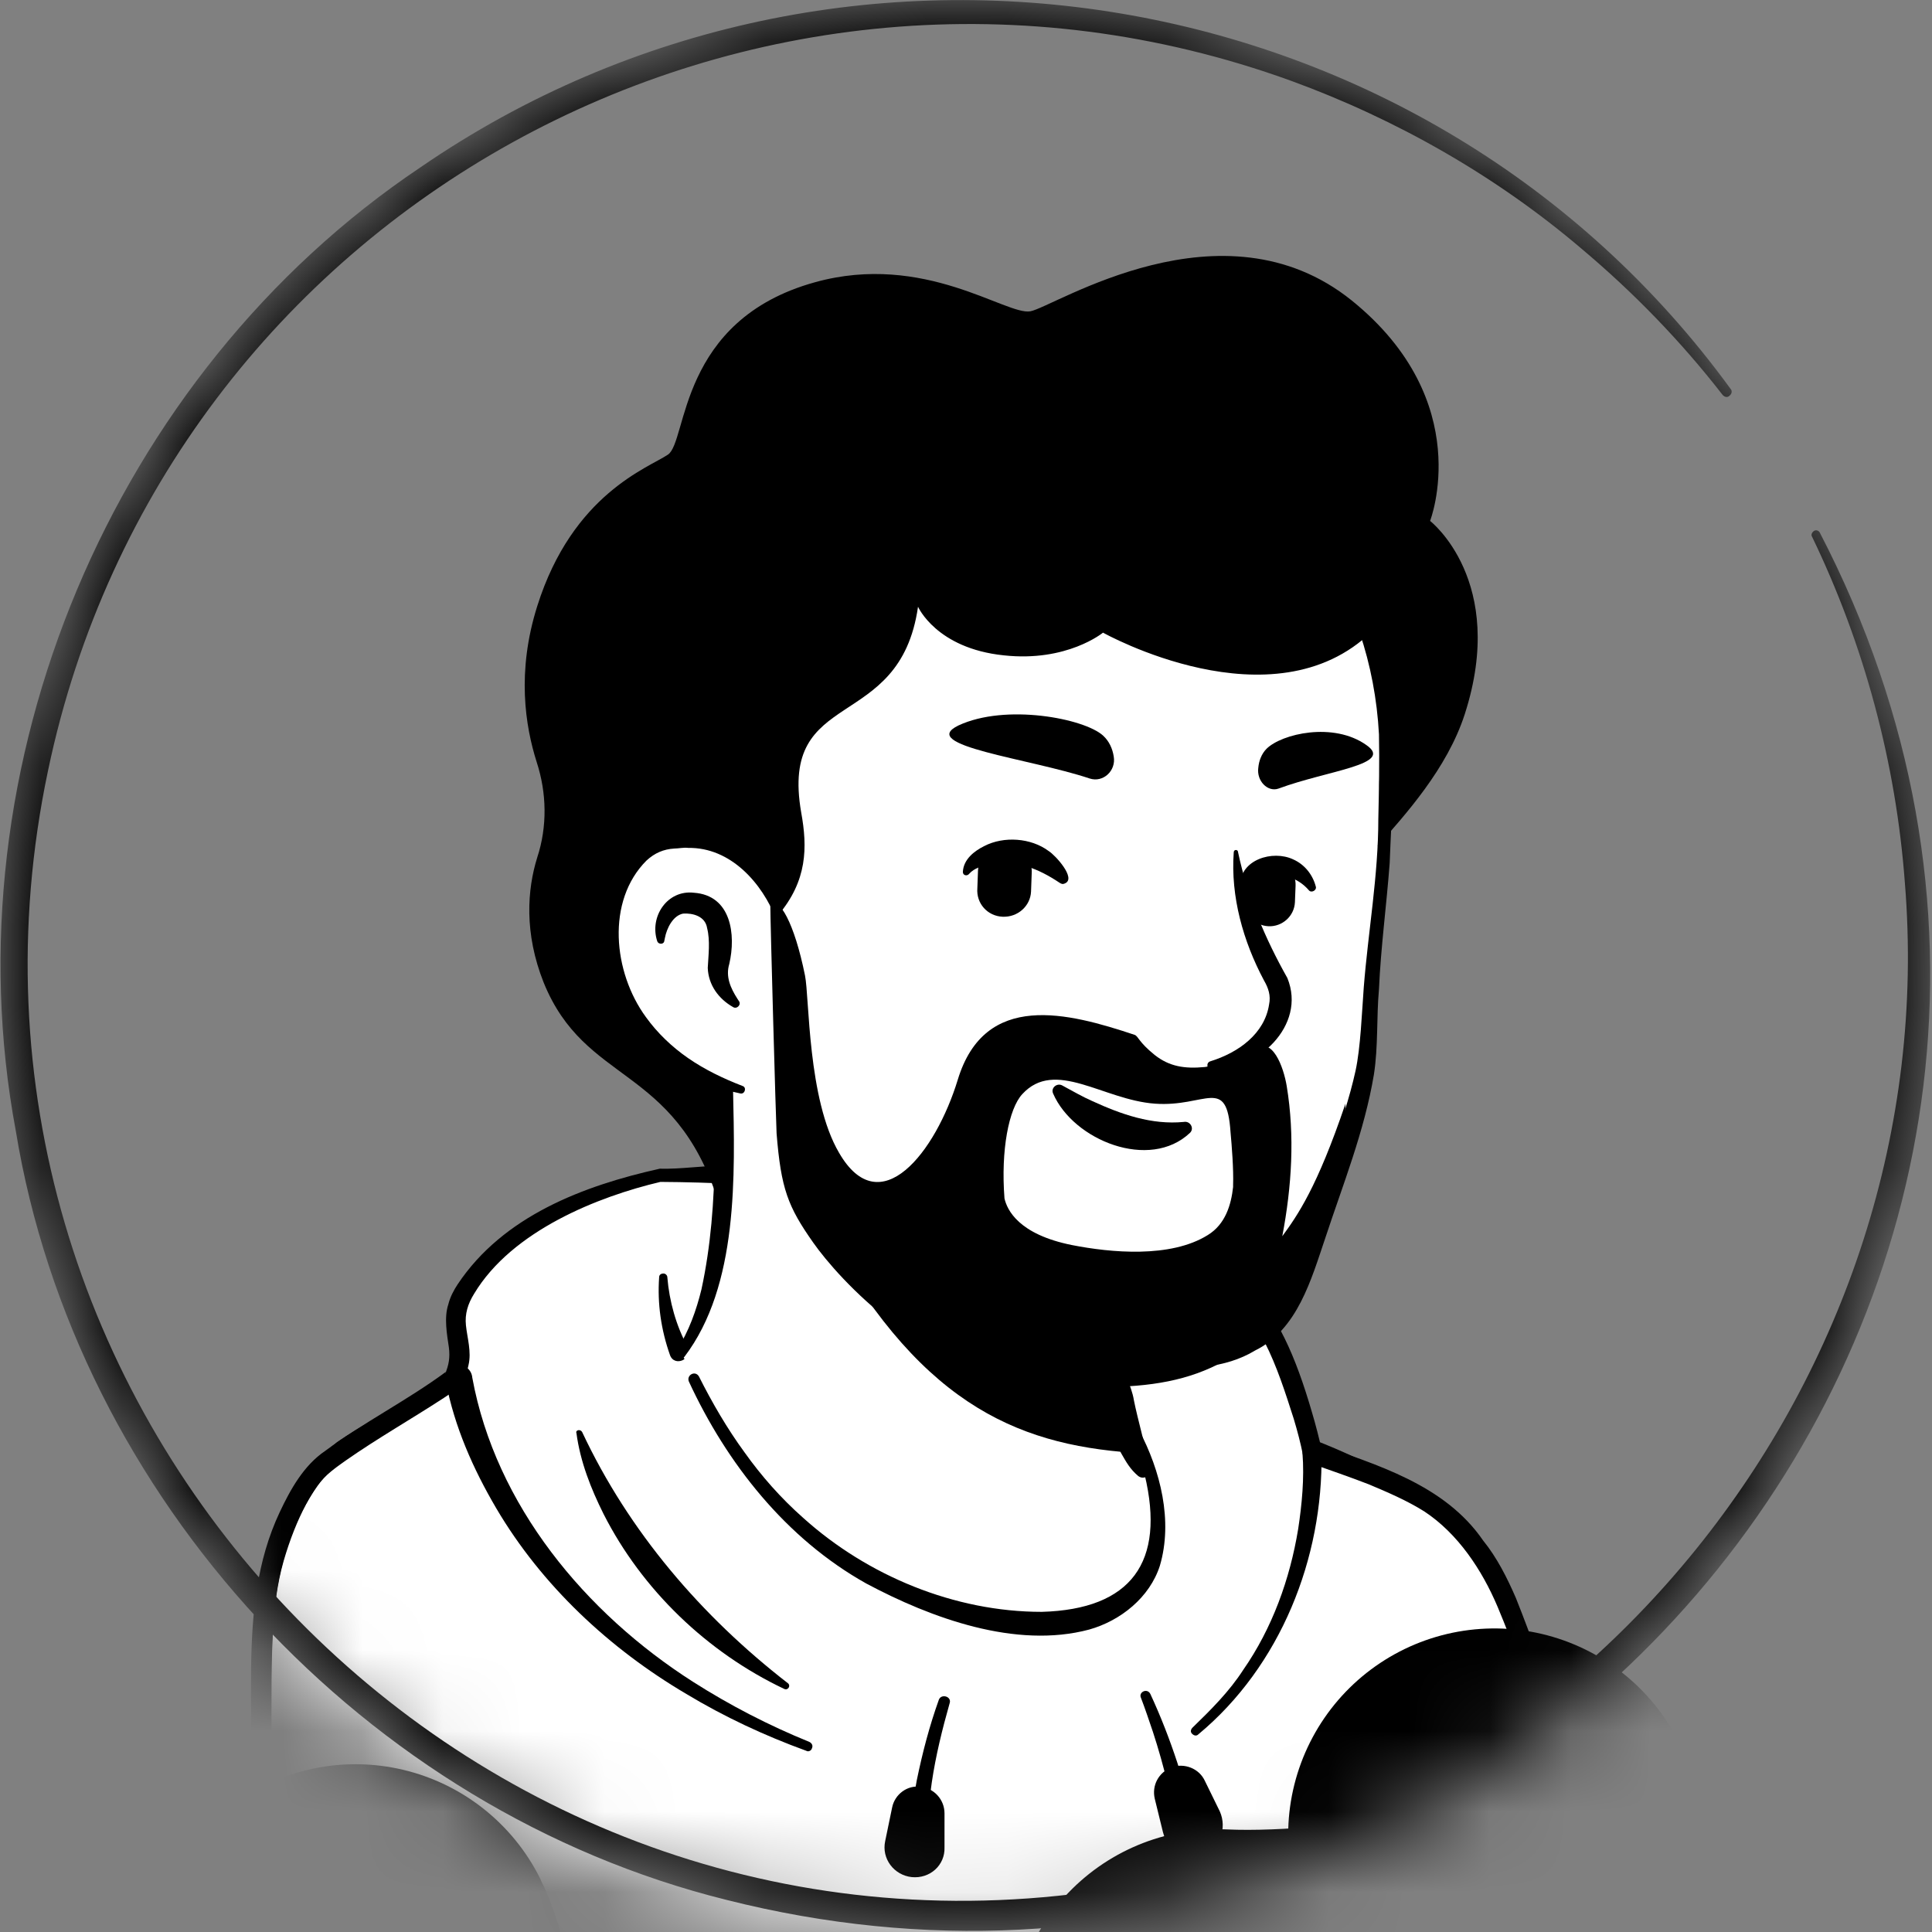 <svg width="24" height="24" viewBox="0 0 24 24" fill="none" xmlns="http://www.w3.org/2000/svg">
<rect x="0" y="0" width="24" height="24" fill="#808080" stroke="none"/>
<mask id="mask0_1812_41511" style="mask-type:alpha" maskUnits="userSpaceOnUse" x="0" y="0" width="24" height="24">
<circle cx="11.961" cy="11.961" r="11.961" fill="#D9D9D9"/>
</mask>
<g mask="url(#mask0_1812_41511)">
<path d="M18.518 21.835C18.463 21.875 18.4 21.914 18.345 21.953C18.282 21.992 18.227 22.031 18.165 22.063C18.11 22.094 18.063 22.125 18.008 22.157C18 22.165 17.992 22.165 17.984 22.172C17.804 22.282 17.616 22.384 17.427 22.478C17.372 22.51 17.31 22.541 17.255 22.565C17.255 22.565 17.247 22.573 17.239 22.573C17.176 22.604 17.114 22.635 17.051 22.667C16.925 22.729 16.792 22.784 16.667 22.839C16.604 22.871 16.533 22.894 16.471 22.918C16.408 22.941 16.337 22.973 16.274 22.996C16.212 23.02 16.141 23.051 16.078 23.075C16.078 23.075 16.078 23.075 16.07 23.075C16.008 23.098 15.937 23.122 15.874 23.145C15.733 23.192 15.584 23.239 15.443 23.286C15.396 23.302 15.341 23.318 15.294 23.333C15.145 23.38 14.996 23.42 14.847 23.451C14.792 23.467 14.737 23.474 14.675 23.49C14.533 23.521 14.384 23.553 14.243 23.584C14.212 23.592 14.188 23.592 14.157 23.6C14.11 23.608 14.055 23.616 14.008 23.623C13.937 23.631 13.874 23.647 13.804 23.655C13.773 23.663 13.741 23.663 13.71 23.671C13.671 23.678 13.623 23.686 13.576 23.686C13.451 23.702 13.318 23.718 13.192 23.733C13.153 23.741 13.106 23.741 13.067 23.749H13.059C13.004 23.757 12.949 23.757 12.894 23.765C12.839 23.773 12.784 23.773 12.729 23.773C12.698 23.773 12.659 23.78 12.627 23.78C12.565 23.78 12.51 23.788 12.455 23.788C12.376 23.788 12.306 23.796 12.227 23.796C12.149 23.796 12.078 23.796 12 23.796C11.945 23.796 11.89 23.796 11.835 23.796C8.525 23.749 5.553 22.345 3.427 20.118C3.427 20.118 3.427 20.11 3.42 20.11C3.184 19.898 3.388 18.769 4.337 18.055C5.529 17.153 8.384 16.588 8.384 16.588C8.384 16.588 9.49 16.408 13.592 17.263C15.992 17.765 17.82 18.494 18.839 20.471C19.051 20.878 19.263 21.506 18.518 21.835Z" fill="white"/>
<path d="M13.616 17.177C15.122 17.482 16.729 17.812 17.969 18.808C18.384 19.145 18.659 19.639 18.886 20.118C18.996 20.353 19.106 20.596 19.192 20.855C19.239 21.027 19.31 21.224 19.271 21.427C19.263 21.482 19.216 21.553 19.177 21.592C18.996 21.773 18.8 21.882 18.604 22.023C17.451 22.823 16.125 23.388 14.753 23.686C11.694 24.353 8.384 23.835 5.694 22.227C4.8 21.686 3.976 21.027 3.271 20.251C3.192 20.157 3.192 20 3.192 19.898C3.2 19.663 3.263 19.435 3.341 19.224C3.529 18.737 3.773 18.251 4.188 17.914C4.486 17.71 4.808 17.537 5.137 17.396C6.173 16.957 7.263 16.651 8.384 16.526C8.478 16.518 8.494 16.651 8.4 16.667C7.325 16.886 6.259 17.216 5.263 17.663C4.902 17.843 4.518 18 4.227 18.282C3.953 18.58 3.757 18.949 3.6 19.326C3.498 19.553 3.427 19.914 3.459 20.094C3.953 20.682 4.533 21.2 5.161 21.647C8.596 24.047 13.812 24.204 17.467 22.204C17.796 22.023 18.118 21.82 18.424 21.608C18.573 21.506 18.729 21.42 18.847 21.302C18.855 21.294 18.847 21.302 18.847 21.31C18.847 21.318 18.839 21.326 18.839 21.326C18.847 21.231 18.816 21.106 18.776 20.98C18.635 20.526 18.408 20.047 18.165 19.631C17.78 19.012 17.129 18.62 16.471 18.306C16.016 18.094 15.537 17.929 15.051 17.773C14.565 17.616 14.071 17.482 13.576 17.365C13.451 17.333 13.49 17.153 13.616 17.177Z" fill="black"/>
<path d="M19.592 22.949C19.443 21.788 18.784 19.835 18.384 19.31C17.945 18.737 17.765 18.557 16.298 18.063C16.22 17.671 15.929 16.682 15.584 16.267C15.059 15.475 13.623 15.294 13.192 15.388C13.192 15.388 10.871 14.573 8.196 14.573C7.349 14.761 6.369 15.145 5.835 15.953C5.475 16.486 5.882 16.659 5.702 17.145C5.655 17.271 4.557 17.898 4.11 18.274C3.906 18.439 3.678 18.855 3.522 19.396C3.208 20.502 3.545 22.031 3.153 23.365C2.4 25.937 0.871 26.706 0.871 26.706H21.137C21.122 26.698 19.914 25.396 19.592 22.949Z" fill="white"/>
<path d="M19.474 22.965C19.318 21.937 19.004 20.918 18.604 19.961C18.408 19.498 18.11 19.051 17.694 18.776C17.482 18.643 17.247 18.541 17.004 18.439C16.761 18.345 16.51 18.259 16.267 18.173C16.227 18.157 16.196 18.125 16.188 18.086C16.157 17.929 16.118 17.78 16.071 17.624C15.867 16.988 15.647 16.282 15.051 15.914C14.596 15.639 14.055 15.506 13.529 15.482C13.428 15.482 13.318 15.482 13.223 15.498H13.192C13.184 15.498 13.169 15.498 13.161 15.49C12.784 15.31 12.369 15.2 11.961 15.09C10.737 14.808 9.459 14.69 8.204 14.682C7.435 14.863 6.361 15.286 5.89 16.071C5.812 16.196 5.773 16.322 5.788 16.463C5.804 16.62 5.859 16.792 5.82 16.957C5.804 17.027 5.788 17.106 5.757 17.169C5.694 17.255 5.592 17.31 5.514 17.365C5.106 17.631 4.69 17.867 4.298 18.141C4.165 18.235 4.039 18.322 3.945 18.455C3.671 18.847 3.506 19.318 3.435 19.788C3.31 20.745 3.435 21.718 3.31 22.674C3.169 23.631 2.8 24.557 2.282 25.373C1.922 25.922 1.482 26.431 0.926 26.784L0.871 26.565H21.137L21.051 26.761C20.816 26.494 20.628 26.204 20.455 25.898C19.922 25.004 19.608 23.992 19.474 22.965ZM19.71 22.933C19.796 23.6 19.961 24.259 20.212 24.886C20.463 25.506 20.776 26.11 21.216 26.62C21.279 26.69 21.224 26.824 21.129 26.816H0.863C0.8 26.816 0.745 26.761 0.745 26.698C0.745 26.651 0.769 26.612 0.808 26.596C0.933 26.526 1.059 26.424 1.176 26.322C2.204 25.396 2.847 24.024 3.059 22.659C3.239 21.38 2.902 20 3.475 18.784C3.608 18.502 3.773 18.204 4.039 18.024C4.526 17.663 5.059 17.396 5.537 17.043C5.545 17.043 5.545 17.035 5.545 17.035C5.537 17.043 5.529 17.059 5.529 17.067C5.576 16.957 5.592 16.863 5.576 16.737C5.553 16.58 5.514 16.369 5.569 16.204C5.592 16.11 5.639 16.024 5.686 15.953C6.251 15.106 7.247 14.729 8.196 14.518C8.463 14.525 8.737 14.479 9.004 14.479C9.373 14.479 9.749 14.533 10.118 14.58C11.177 14.745 12.196 15.027 13.239 15.255L13.169 15.247C13.412 15.2 13.639 15.224 13.874 15.255C15.38 15.482 15.89 16.141 16.298 17.545C16.345 17.702 16.384 17.859 16.424 18.024L16.345 17.929C17.098 18.196 17.945 18.439 18.424 19.137C18.596 19.349 18.722 19.6 18.831 19.851C19.231 20.855 19.545 21.867 19.71 22.933Z" fill="black"/>
<path d="M7.231 17.788C7.812 19.027 8.714 20.078 9.788 20.91C9.827 20.941 9.788 21.004 9.741 20.98C8.784 20.526 7.976 19.749 7.498 18.808C7.341 18.494 7.208 18.157 7.161 17.804C7.145 17.765 7.208 17.749 7.231 17.788Z" fill="black"/>
<path d="M16.416 18.047C16.439 19.357 15.906 20.698 14.886 21.545C14.863 21.569 14.831 21.561 14.808 21.537C14.784 21.514 14.792 21.482 14.816 21.459C15.043 21.239 15.271 21.012 15.443 20.745C15.804 20.227 16.024 19.616 16.126 18.996C16.173 18.69 16.204 18.361 16.18 18.055C16.173 17.906 16.408 17.89 16.416 18.047Z" fill="black"/>
<path d="M11.796 21.161C11.616 21.796 11.467 22.486 11.553 23.145C11.576 23.294 11.349 23.333 11.318 23.177C11.278 22.816 11.325 22.463 11.388 22.118C11.459 21.773 11.545 21.443 11.663 21.114C11.694 21.035 11.828 21.075 11.796 21.161Z" fill="black"/>
<path d="M14.29 21.043C14.549 21.6 14.729 22.18 14.871 22.769C14.886 22.831 14.847 22.894 14.784 22.91C14.722 22.925 14.659 22.886 14.643 22.824C14.565 22.384 14.463 21.945 14.322 21.514C14.274 21.373 14.227 21.231 14.173 21.09C14.141 21.02 14.251 20.965 14.29 21.043Z" fill="black"/>
<path d="M5.867 17.114C6.157 18.698 7.271 20.039 8.612 20.894C9.067 21.184 9.553 21.435 10.055 21.639C10.086 21.655 10.102 21.686 10.086 21.718C10.079 21.749 10.039 21.765 10.016 21.749C9.498 21.561 8.996 21.326 8.526 21.043C7.569 20.479 6.729 19.694 6.165 18.737C5.875 18.243 5.647 17.726 5.537 17.161C5.522 17.067 5.584 16.98 5.678 16.965C5.765 16.941 5.859 17.012 5.867 17.114Z" fill="black"/>
<path d="M11.325 23.318C11.106 23.294 10.949 23.09 10.996 22.871L11.082 22.455C11.114 22.29 11.271 22.173 11.435 22.196C11.6 22.212 11.733 22.353 11.733 22.526V22.949C11.741 23.169 11.553 23.341 11.325 23.318Z" fill="black"/>
<path d="M14.941 23.027C14.729 23.106 14.502 22.98 14.447 22.761L14.345 22.345C14.306 22.18 14.392 22.016 14.557 21.953C14.714 21.898 14.894 21.969 14.965 22.118L15.153 22.502C15.247 22.714 15.153 22.957 14.941 23.027Z" fill="black"/>
<path d="M4.722 26.698C4.722 26.698 4.651 24.949 4.416 24.479" stroke="black" stroke-width="5.126" stroke-miterlimit="10" stroke-linecap="round" stroke-linejoin="round"/>
<path d="M18.565 22.792C18.565 22.792 19.004 25.255 18.831 26.698" stroke="black" stroke-width="5.126" stroke-miterlimit="10" stroke-linecap="round" stroke-linejoin="round"/>
<path d="M17.302 25.161C17.302 25.161 16.141 25.333 15.122 25.286" stroke="black" stroke-width="5.126" stroke-miterlimit="10" stroke-linecap="round" stroke-linejoin="round"/>
<path d="M8.322 16.831C8.212 16.518 8.165 16.196 8.188 15.867C8.188 15.835 8.212 15.82 8.243 15.82C8.267 15.82 8.29 15.843 8.29 15.867C8.314 16.165 8.4 16.471 8.541 16.729C8.612 16.886 8.376 16.988 8.322 16.831Z" fill="black"/>
<path d="M13.623 17.247C13.404 16.753 12.863 16.502 12.384 16.329C12.086 16.235 11.757 16.165 11.443 16.118C10.682 16 9.608 15.82 8.847 15.741C8.839 15.741 8.839 15.726 8.847 15.726C9.067 15.702 9.286 15.702 9.506 15.702C10.165 15.718 10.823 15.788 11.475 15.89C12.126 15.992 12.823 16.188 13.318 16.659C13.475 16.823 13.616 17.012 13.655 17.239C13.663 17.263 13.631 17.271 13.623 17.247Z" fill="black"/>
<path d="M14.353 19.263C14.188 20.071 13.121 20.557 11.325 19.828C9.459 19.075 8.651 17.278 8.447 16.745C9.553 14.675 8.784 13.239 8.784 13.239C11.333 13.02 13.561 16 13.561 16L13.906 17.474C13.937 17.6 14 17.71 14.094 17.788C14.259 18.078 14.455 18.745 14.353 19.263Z" fill="white"/>
<path d="M8.408 16.769C8.557 16.541 8.651 16.274 8.714 16.016C8.831 15.475 8.871 14.925 8.878 14.377V14.173C8.855 13.969 8.784 13.757 8.706 13.569C8.604 13.318 8.973 13.161 9.09 13.412C9.106 13.443 9.106 13.498 9.106 13.53C9.129 14.596 9.176 15.969 8.502 16.855C8.455 16.902 8.361 16.831 8.408 16.769Z" fill="black"/>
<path d="M13.647 15.984C13.765 16.055 13.804 16.149 13.82 16.243C13.867 16.431 13.851 16.635 13.898 16.831C13.937 17.02 14.055 17.2 14.086 17.396C14.126 17.6 14.243 18.031 14.29 18.243C14.306 18.29 14.274 18.345 14.22 18.353C14.188 18.361 14.165 18.353 14.141 18.337C14.039 18.251 13.992 18.165 13.929 18.055C13.828 17.867 13.757 17.694 13.694 17.482C13.639 17.294 13.663 17.09 13.616 16.894C13.576 16.706 13.467 16.526 13.428 16.329C13.404 16.235 13.396 16.133 13.467 16.016C13.514 15.969 13.592 15.953 13.647 15.984Z" fill="black"/>
<path d="M14.212 18.055C12.714 17.977 11.49 17.506 10.298 15.38C11.302 16.267 12.486 16.604 13.733 16.761L13.898 17.482C13.93 17.608 14.118 17.977 14.212 18.055Z" fill="black"/>
<path d="M14.149 17.765C14.416 18.267 14.573 18.894 14.408 19.451C14.282 19.843 13.922 20.133 13.53 20.243C12.62 20.486 11.569 20.102 10.761 19.671C9.765 19.114 9.028 18.18 8.557 17.161C8.526 17.082 8.635 17.02 8.682 17.098C8.847 17.427 9.035 17.749 9.247 18.039C9.459 18.337 9.702 18.612 9.977 18.855C10.777 19.576 11.859 20.023 12.941 20.023C14.055 19.992 14.479 19.404 14.22 18.322C14.181 18.149 14.118 17.969 14.031 17.82C13.984 17.757 14.102 17.686 14.149 17.765Z" fill="black"/>
<path d="M17.184 8.345C17.326 9.004 17.216 9.443 17.153 11.263C17.122 12.126 16.988 12.447 16.949 13.412C16.933 13.851 16.612 14.455 16.494 14.808C16.337 15.286 16.18 15.929 15.82 16.392C15.631 16.628 15.404 16.769 15.027 16.831C14.902 16.855 14.777 16.667 14.675 16.706C13.443 17.247 12.094 16.996 10.871 15.929C10.337 15.459 9.537 14.322 9.2 13.537C9.129 13.373 8.816 13.718 8.369 13.223C7.749 12.549 7.004 11.192 7.373 8.792C7.969 4.902 11.051 4.447 13.333 4.878C15.631 5.31 16.808 6.612 17.184 8.345Z" fill="white"/>
<path d="M8.761 13.914C8.58 13.616 8.345 13.349 8.133 13.067C7.82 12.635 7.584 12.141 7.428 11.631C6.62 9.106 7.388 5.678 10.212 4.863C11.247 4.549 12.345 4.573 13.396 4.769C14.808 5.012 16.22 5.733 16.91 7.043C17.161 7.529 17.349 8.055 17.404 8.596C17.435 8.957 17.373 9.318 17.333 9.671C17.286 10.024 17.279 10.369 17.263 10.722C17.224 11.247 17.153 11.765 17.13 12.29C17.098 12.643 17.122 12.996 17.067 13.349C16.949 14.055 16.682 14.714 16.463 15.38C16.29 15.89 16.118 16.518 15.592 16.776C15.216 17.004 14.761 17.012 14.345 16.98C14.282 16.98 14.235 16.965 14.188 16.98C13.177 17.177 12.235 17.004 11.388 16.392C10.98 16.071 10.494 15.765 10.188 15.341C10.157 15.294 10.22 15.239 10.259 15.278C10.502 15.522 10.792 15.71 11.09 15.89C11.396 16.078 11.671 16.274 11.976 16.408C12.627 16.722 13.357 16.769 14.063 16.643C14.102 16.635 14.18 16.62 14.22 16.628C14.479 16.643 14.729 16.667 14.98 16.628C15.286 16.58 15.584 16.447 15.757 16.196C15.937 15.945 16.031 15.6 16.157 15.271C16.4 14.62 16.69 13.976 16.839 13.302C16.902 13.012 16.918 12.573 16.941 12.267C16.996 11.569 17.122 10.878 17.122 10.173C17.13 9.82 17.137 9.467 17.13 9.122C17.035 7.365 16.024 5.859 14.353 5.239C12.494 4.541 10.016 4.588 8.651 6.212C7.992 6.988 7.686 8.008 7.545 9.004C7.278 10.588 7.38 12.157 8.643 13.31L9.012 13.694C9.153 13.898 8.886 14.102 8.761 13.914Z" fill="black"/>
<path d="M9.686 11.42C9.686 11.42 9.443 10.243 8.298 10.384C7.31 10.51 6.965 12.878 9.208 13.537" fill="white"/>
<path d="M9.106 12.51C8.926 12.408 8.8 12.235 8.792 12.024C8.8 11.867 8.824 11.686 8.784 11.529C8.761 11.38 8.604 11.341 8.486 11.349C8.361 11.373 8.282 11.529 8.259 11.655C8.259 11.663 8.251 11.686 8.251 11.694C8.243 11.733 8.18 11.733 8.165 11.694C8.063 11.388 8.29 11.051 8.62 11.09C9.082 11.122 9.145 11.608 9.059 11.976C9.012 12.133 9.075 12.274 9.161 12.408L9.176 12.431C9.216 12.479 9.153 12.541 9.106 12.51Z" fill="black"/>
<path d="M15.38 10.588C15.498 11.145 15.718 11.663 15.992 12.149C16.235 12.745 15.608 13.31 15.051 13.286C14.988 13.286 14.98 13.2 15.035 13.184C15.388 13.075 15.71 12.839 15.765 12.478C15.788 12.369 15.757 12.274 15.702 12.18C15.443 11.694 15.286 11.137 15.326 10.588C15.326 10.549 15.38 10.549 15.38 10.588Z" fill="black"/>
<path d="M9.647 11.428C9.467 10.965 9.074 10.525 8.549 10.533C8.502 10.525 8.424 10.541 8.376 10.541C8.243 10.549 8.133 10.596 8.031 10.69C7.529 11.192 7.616 12.078 8.024 12.635C8.165 12.831 8.345 13.004 8.549 13.145C8.753 13.286 8.98 13.396 9.223 13.49C9.278 13.506 9.255 13.592 9.2 13.584C8.674 13.475 8.173 13.216 7.827 12.784C7.294 12.141 7.184 11.067 7.82 10.439C7.961 10.314 8.157 10.22 8.353 10.22C8.416 10.22 8.51 10.204 8.573 10.22C8.902 10.235 9.216 10.4 9.42 10.659C9.6 10.878 9.702 11.145 9.733 11.412C9.733 11.459 9.663 11.475 9.647 11.428Z" fill="black"/>
<path d="M14.039 16.69C14.4 16.612 14.612 16.259 14.581 15.898C14.573 15.843 14.659 15.828 14.667 15.882C14.8 16.329 14.557 16.816 14.126 16.988C13.898 17.075 13.804 16.729 14.039 16.69Z" fill="black"/>
<path d="M14.784 14.071C14.282 14.549 13.333 14.165 13.082 13.584C13.051 13.514 13.129 13.451 13.192 13.482C13.325 13.553 13.443 13.623 13.569 13.678C13.929 13.843 14.306 13.976 14.706 13.937C14.784 13.922 14.839 14.016 14.784 14.071Z" fill="black"/>
<path d="M12.455 11.388C12.267 11.38 12.126 11.223 12.141 11.035L12.149 10.816C12.157 10.627 12.314 10.486 12.502 10.502C12.69 10.51 12.831 10.667 12.816 10.855L12.808 11.075C12.8 11.255 12.643 11.396 12.455 11.388Z" fill="black"/>
<path d="M15.757 11.506C15.584 11.498 15.451 11.349 15.459 11.177L15.467 10.973C15.475 10.8 15.623 10.667 15.796 10.675C15.969 10.682 16.102 10.831 16.094 11.004L16.086 11.208C16.078 11.38 15.929 11.514 15.757 11.506Z" fill="black"/>
<path d="M13.161 10.965C12.902 10.792 12.62 10.675 12.306 10.737C12.204 10.753 12.102 10.784 12.039 10.855C12.016 10.886 11.961 10.878 11.961 10.831C11.969 10.675 12.102 10.572 12.227 10.51C12.47 10.384 12.808 10.408 13.027 10.572C13.106 10.62 13.373 10.91 13.231 10.973C13.2 10.988 13.184 10.98 13.161 10.965Z" fill="black"/>
<path d="M15.404 11.004C15.404 10.675 15.812 10.557 16.063 10.675C16.204 10.737 16.306 10.863 16.345 11.012C16.361 11.059 16.29 11.098 16.259 11.059C16.125 10.902 15.898 10.823 15.718 10.918C15.663 10.949 15.655 10.973 15.639 11.004C15.639 11.161 15.412 11.153 15.404 11.004Z" fill="black"/>
<path d="M13.537 9.671C13.702 9.725 13.867 9.576 13.835 9.396C13.82 9.302 13.78 9.208 13.702 9.137C13.467 8.925 12.494 8.737 11.906 9.012C11.388 9.263 12.784 9.42 13.537 9.671Z" fill="black"/>
<path d="M15.882 9.796C15.749 9.843 15.608 9.702 15.631 9.537C15.639 9.451 15.671 9.365 15.733 9.302C15.922 9.114 16.565 8.965 16.973 9.255C17.326 9.498 16.494 9.569 15.882 9.796Z" fill="black"/>
<path d="M18.196 8.871C17.976 9.553 17.451 10.126 17.114 10.51C17.192 10.141 17.122 9.922 17.137 9.663C17.161 9.31 17.286 8.918 17.263 8.761C17.247 8.62 17.216 8.486 17.184 8.345C17.145 8.173 17.098 8.008 17.043 7.843C15.812 9.043 13.702 7.859 13.702 7.859C13.702 7.859 13.255 8.227 12.47 8.141C11.631 8.055 11.404 7.537 11.404 7.537C11.176 9.122 9.678 8.518 9.953 10.094C10.031 10.525 10.031 10.941 9.663 11.373C9.6 11.153 9.294 10.259 8.29 10.384C7.341 10.502 6.98 12.698 8.941 13.451C8.918 14.18 8.996 15.169 8.918 14.91C8.369 13.216 7.271 13.482 6.753 12.204C6.51 11.592 6.549 11.051 6.674 10.651C6.8 10.267 6.792 9.851 6.667 9.467C6.525 9.02 6.416 8.345 6.674 7.529C7.114 6.133 8.055 5.812 8.298 5.647C8.541 5.482 8.423 3.976 10.125 3.506C11.482 3.129 12.502 3.922 12.8 3.867C13.098 3.812 15.184 2.439 16.792 3.733C18.345 4.988 17.765 6.471 17.765 6.471C17.765 6.471 18.729 7.216 18.196 8.871Z" fill="black"/>
<path d="M15.929 15.357C16.047 14.738 16.086 14.11 15.984 13.491C15.945 13.255 15.804 12.863 15.584 13.036C15.498 13.106 15.051 13.248 14.965 13.255C14.714 13.279 14.525 13.248 14.345 13.106C14.141 12.942 14.141 12.871 14.094 12.855C13.271 12.581 12.235 12.306 11.898 13.412C11.623 14.314 10.933 15.2 10.424 14.322C10.031 13.655 10.055 12.385 10 12.118C9.867 11.459 9.678 11.138 9.569 11.232C9.569 11.444 9.639 13.945 9.647 14.079C9.702 14.769 9.788 14.989 10.102 15.436C10.416 15.883 11.514 17.099 12.941 17.2C14.376 17.302 15.169 17.185 15.969 16.267C16.69 15.436 16.714 13.71 16.714 13.71C16.361 14.753 16.118 15.098 15.929 15.357ZM12.698 13.593C13.106 13.146 13.702 13.663 14.345 13.71C14.98 13.757 15.239 13.357 15.286 14.063C15.302 14.236 15.325 14.526 15.318 14.722C15.318 14.73 15.318 14.738 15.318 14.745C15.294 14.965 15.223 15.208 15.004 15.342C14.541 15.632 13.796 15.561 13.318 15.467C12.651 15.334 12.51 15.028 12.478 14.887C12.431 14.283 12.533 13.773 12.698 13.593Z" fill="black"/>
<path d="M22.604 6.612C27.365 15.78 18.996 26.125 9.02 23.6C4.541 22.486 0.941 18.604 0.196 14.047C-0.651 9.514 1.396 4.643 5.224 2.078C10.471 -1.529 17.741 -0.329 21.498 4.831C21.521 4.855 21.514 4.894 21.482 4.918C21.459 4.941 21.42 4.933 21.396 4.902C20.878 4.235 20.29 3.631 19.647 3.09C18.588 2.188 17.349 1.482 16.039 1.004C9.373 -1.412 2.055 2.604 0.596 9.576C-1.051 17.388 5.592 24.58 13.514 23.506C19.623 22.737 24.165 17.098 23.663 10.965C23.553 9.482 23.161 8.016 22.51 6.667C22.494 6.643 22.51 6.612 22.533 6.596C22.557 6.58 22.588 6.588 22.604 6.612Z" fill="black"/>
</g>
</svg>
